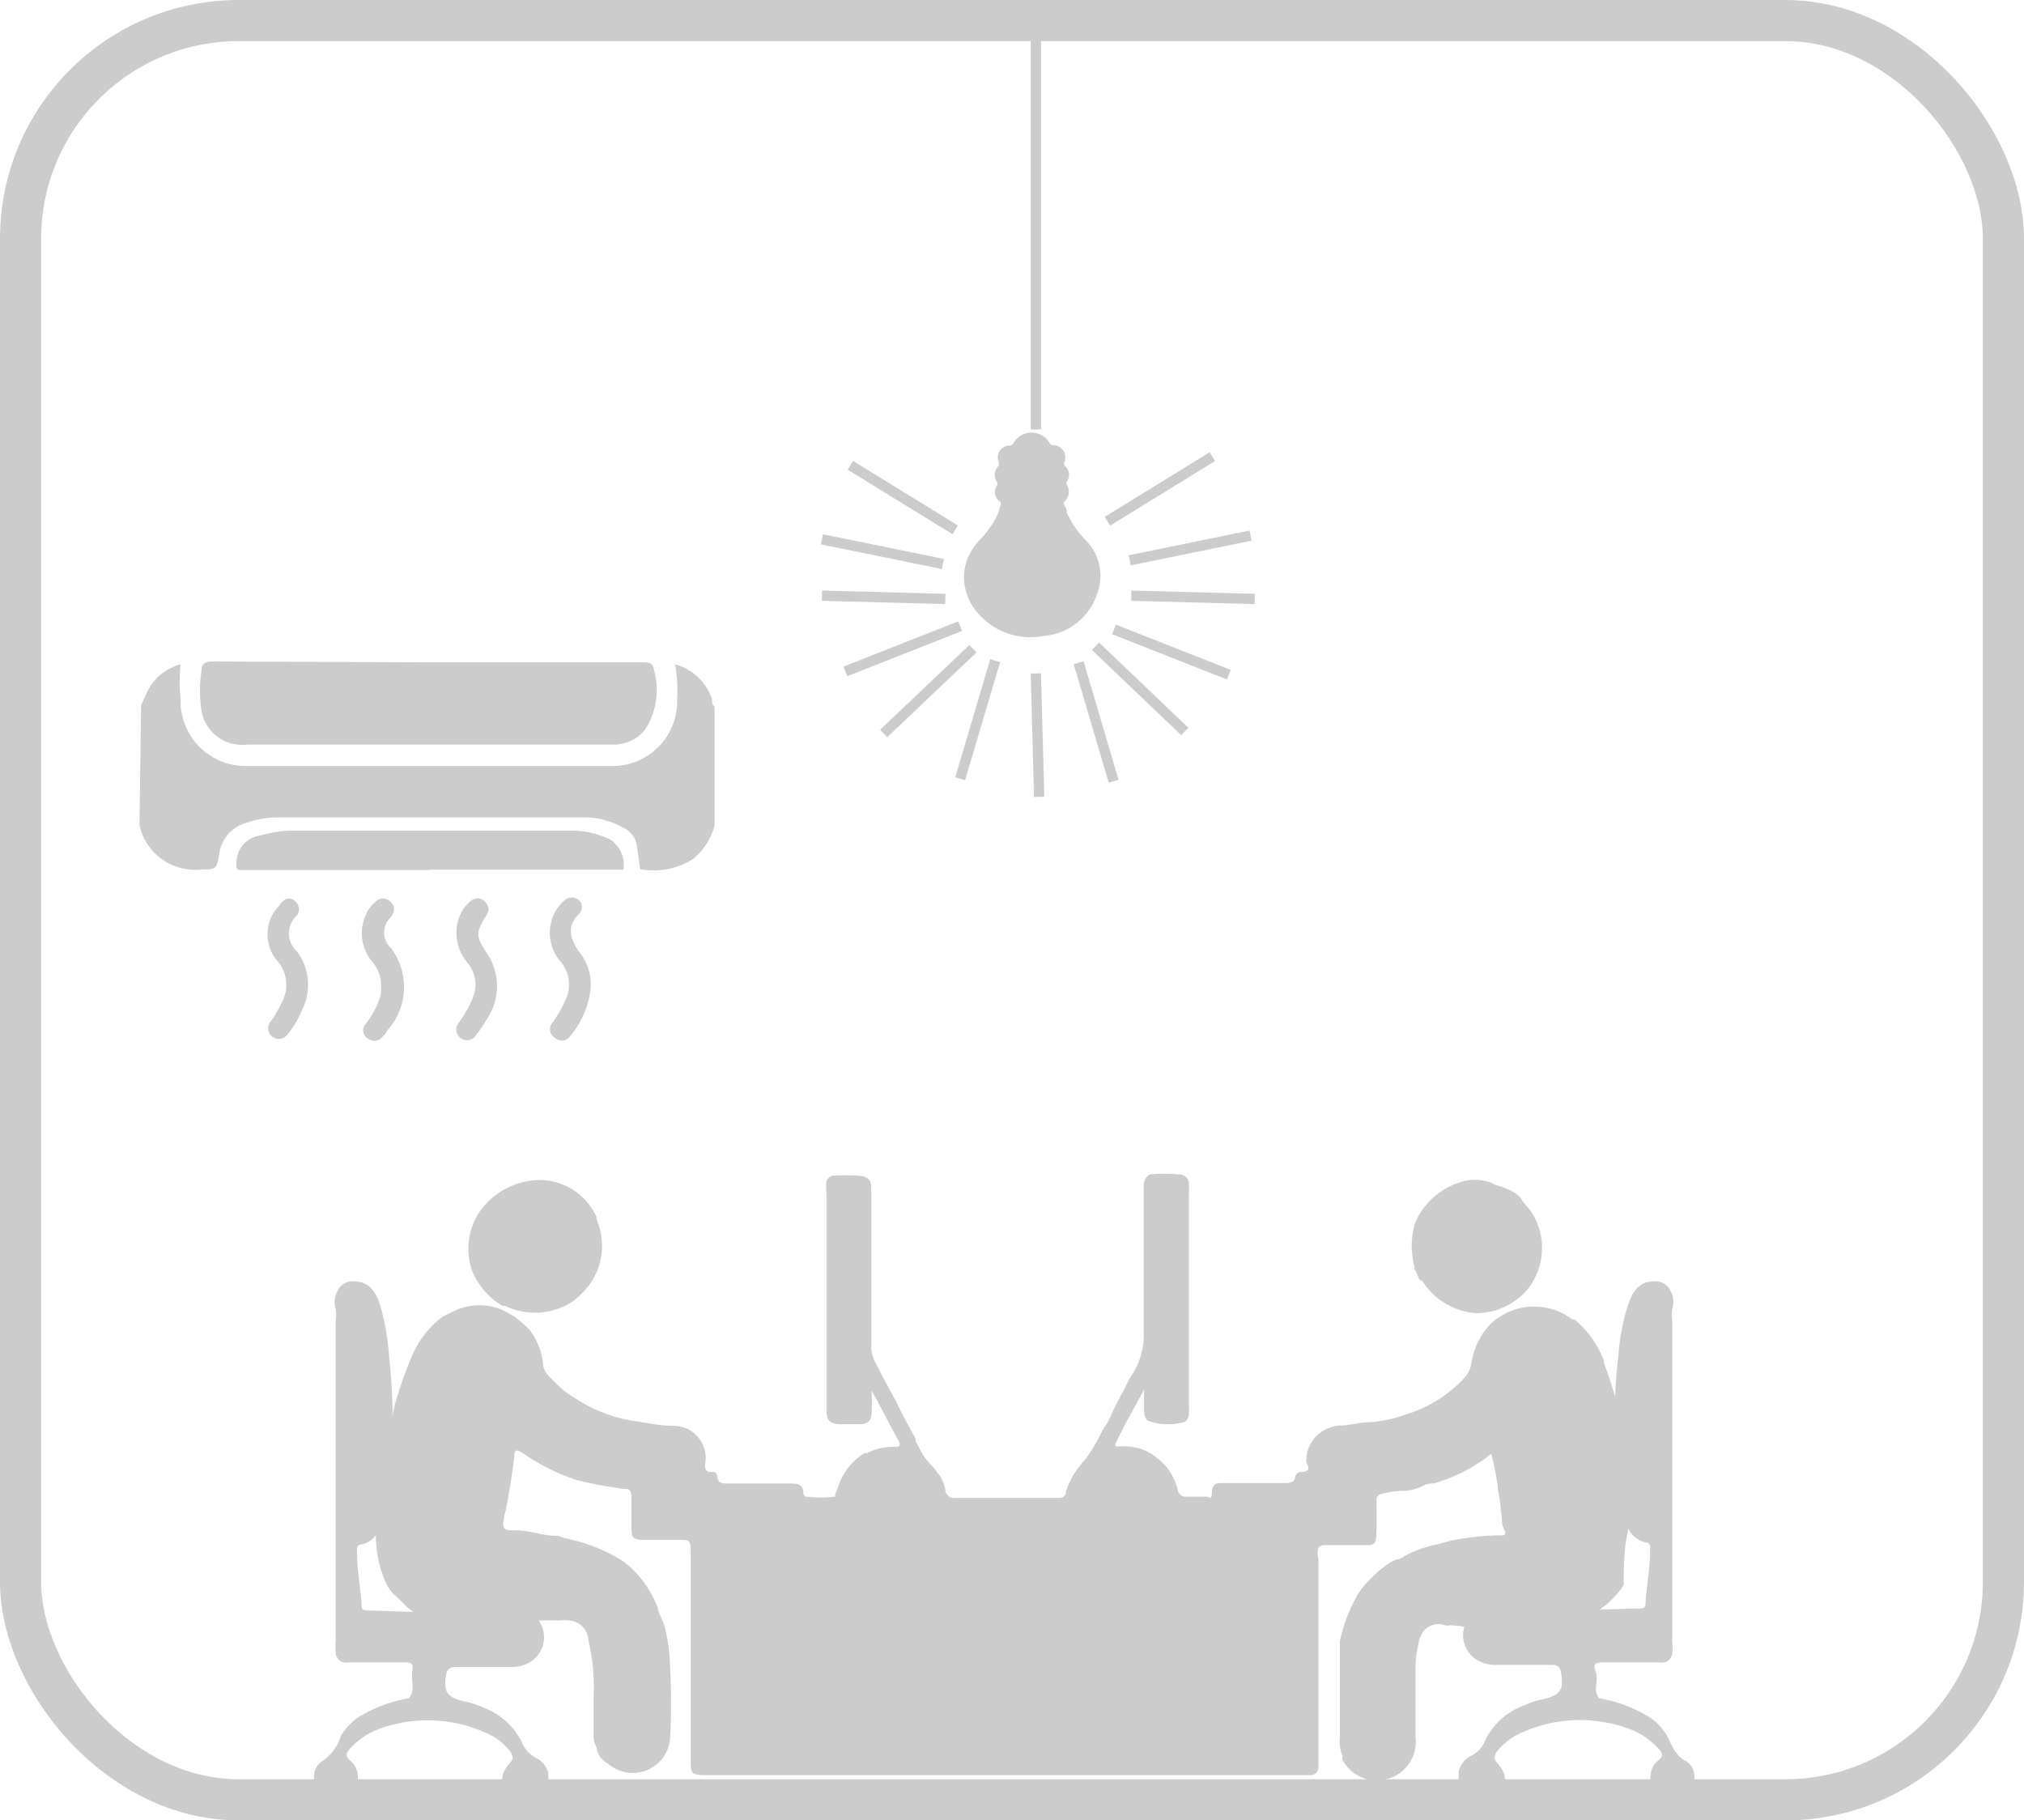 <svg xmlns="http://www.w3.org/2000/svg" viewBox="0 0 49.2 44.25"><defs><style>.cls-1{fill:#ccc;}.cls-2,.cls-3{fill:none;stroke:#ccc;stroke-miterlimit:10;}.cls-2{stroke-width:0.25px;}</style></defs><title>Recurso 12Mi unidad inactivo</title><g id="Capa_2" data-name="Capa 2"><g id="Capa_1-2" data-name="Capa 1"><path class="cls-1" d="M41,42.82c-.29-.15-.35-.39-.48-.63a1.38,1.38,0,0,0-.38-.42,3.46,3.46,0,0,0-1.27-.49c-.16-.2,0-.43-.08-.64s0-.23.21-.23c.45,0,.9,0,1.35,0a.25.25,0,0,0,.3-.24,1.41,1.41,0,0,0,0-.29V32.1a.88.88,0,0,1,0-.28.56.56,0,0,0-.06-.47.31.31,0,0,0-.09-.11.39.39,0,0,0-.31-.09c-.41,0-.55.35-.65.68a5.26,5.26,0,0,0-.2,1.12,12.22,12.22,0,0,0,.18,4,.63.63,0,0,0,.47.54c.13,0,.13.11.12.21,0,.42-.08.83-.11,1.24,0,.11,0,.16-.16.16-.47,0-3.62.14-4.13.14,0,.1-.06.17-.09.24a.7.7,0,0,0,.3.88.88.88,0,0,0,.45.11h1.3c.12,0,.24,0,.27.16.08.43,0,.57-.41.67a2.43,2.43,0,0,0-.52.17,1.7,1.7,0,0,0-.91.84.68.68,0,0,1-.34.37.57.57,0,0,0-.3.38V43l0,.06s0,.08,0,.13v.06a.43.43,0,0,0,.06.22.59.59,0,0,0,.84.2c.29-.33.3-.52,0-.86-.07-.1,0-.14,0-.2a1.56,1.56,0,0,1,.6-.48A3.45,3.45,0,0,1,39.53,42a1.79,1.79,0,0,1,.76.48c.12.12.17.2,0,.33a.52.52,0,0,0,0,.77.56.56,0,0,0,.75,0C41.23,43.36,41.26,43,41,42.82Z"/><path class="cls-1" d="M38.6,39.38l.09,0H38.5Z"/><path class="cls-1" d="M39.26,34a.14.14,0,0,0,0-.06q-.12-.4-.27-.81s0,0,0-.05a2.41,2.41,0,0,0-.71-1,.1.1,0,0,0-.05,0,1.54,1.54,0,0,0-1.56-.19,2.06,2.06,0,0,0-.37.23,1.72,1.72,0,0,0-.53,1,.68.68,0,0,1-.18.38,3.19,3.19,0,0,1-1.44.89,3,3,0,0,1-.84.18c-.24,0-.46.07-.69.08a.87.87,0,0,0-.86.73.13.13,0,0,0,0,.06.21.21,0,0,0,0,.12c.08.14.06.21-.11.22a.17.17,0,0,0-.17.12c0,.14-.14.15-.25.15H29.74c-.15,0-.27,0-.28.22s-.06.11-.13.11h-.48a.19.19,0,0,1-.22-.16,1.52,1.52,0,0,0-.28-.57l0,0a2.11,2.11,0,0,0-.36-.31,1.28,1.28,0,0,0-.76-.18c-.14,0-.15,0-.08-.14l.19-.38.47-.86c0,.17,0,.3,0,.43s0,.23.08.32a1.42,1.42,0,0,0,.84.05c.1,0,.15-.09.17-.19a1.69,1.69,0,0,0,0-.23V29a1.48,1.48,0,0,0,0-.21.23.23,0,0,0-.25-.24,3.28,3.28,0,0,0-.7,0c-.16.09-.15.24-.15.38,0,1.13,0,2.25,0,3.38a1.81,1.81,0,0,1-.27,1.09,1.74,1.74,0,0,0-.18.33c-.11.2-.22.41-.32.62a1.94,1.94,0,0,1-.22.4,4.82,4.82,0,0,1-.43.73,2,2,0,0,0-.47.78c0,.12-.09.16-.2.15H23.24a.21.21,0,0,1-.26-.19.93.93,0,0,0-.13-.34l-.15-.2a2.26,2.26,0,0,1-.25-.29c-.07-.12-.13-.24-.19-.36l0-.05c-.16-.3-.33-.59-.47-.9l0,0c-.17-.31-.34-.62-.5-.94a.8.8,0,0,1-.11-.37c0-.65,0-1.29,0-1.94s0-1.29,0-1.93c0-.23-.08-.3-.31-.32a4.56,4.56,0,0,0-.64,0,.23.23,0,0,0-.14.13,1.61,1.61,0,0,0,0,.31v3.77c0,.49,0,1,0,1.48,0,.26.08.34.34.35h.46c.21,0,.29-.08.3-.3s0-.31,0-.51c.24.42.43.81.64,1.19.07.12.06.18-.09.17a1.36,1.36,0,0,0-.66.15l-.06,0a1.48,1.48,0,0,0-.54.57c-.08.14-.11.29-.18.44l0,.05a2.51,2.51,0,0,1-.67,0,.08.08,0,0,1-.1-.08c0-.24-.18-.24-.35-.24H17.67c-.11,0-.21,0-.23-.15s-.09-.13-.18-.13-.14-.08-.12-.19a.78.78,0,0,0-.76-.93c-.37,0-.73-.09-1.1-.14A3.61,3.61,0,0,1,14,34l0,0a2.19,2.19,0,0,1-.48-.37c-.14-.14-.3-.26-.32-.47a1.6,1.6,0,0,0-.35-.86A4,4,0,0,0,12.5,32l-.25-.14a1.41,1.41,0,0,0-1.19,0l-.29.14A2.3,2.3,0,0,0,10,33a8.79,8.79,0,0,0-.42,1.22c-.08.34-.14.69-.21,1-.08.53-.14,1.07-.19,1.6a2.88,2.88,0,0,0,.18,1.61,1,1,0,0,0,.23.34c.11.09.21.2.31.3a1.38,1.38,0,0,0,.42.25l.22.07h-.06l.15,0,.17.07.07,0h0l.19,0h.07l.35,0c.45,0,.9,0,1.35,0a.66.66,0,0,1,.3-.07h.28l.18,0h.06a.23.23,0,0,1,.12,0,.5.5,0,0,1,.53.47,4.9,4.9,0,0,1,.13,1.37c0,.32,0,.63,0,.94a.53.53,0,0,0,.07.3h0v0a.51.51,0,0,0,.28.4.91.91,0,0,0,1.51-.63,15.93,15.93,0,0,0,0-1.69,4.56,4.56,0,0,0-.13-1,2.34,2.34,0,0,0-.09-.24.58.58,0,0,1-.08-.22,2.53,2.53,0,0,0-.83-1.13,4.1,4.1,0,0,0-.87-.42c-.24-.09-.49-.12-.74-.21h-.06c-.31,0-.61-.13-.93-.13s-.38,0-.29-.39.17-.91.23-1.38c0-.2.05-.21.22-.1a5,5,0,0,0,1.31.65,10.34,10.34,0,0,0,1.11.21h.07c.13,0,.14.12.14.22s0,.47,0,.7,0,.33.32.32h.78c.33,0,.34,0,.34.33v5c0,.35,0,.39.39.39H31.85a.19.19,0,0,0,.2-.19V37.9a.46.46,0,0,1,0-.28c.06-.07.15-.06.23-.06h.84c.31,0,.33,0,.34-.35s0-.42,0-.63,0-.18.07-.25a2,2,0,0,1,.6-.09,1.23,1.23,0,0,0,.42-.1.52.52,0,0,1,.3-.08,4,4,0,0,0,1.4-.72,6.8,6.8,0,0,1,.16.81s0,0,0,.06a3.5,3.5,0,0,1,.07.45.64.64,0,0,0,0,.07c.05.14,0,.29.08.44s0,.16-.11.15a6.66,6.66,0,0,0-1.18.13l-.33.09a2.76,2.76,0,0,0-.79.28.4.4,0,0,1-.21.09l-.13.06a3,3,0,0,0-.77.73,3.85,3.85,0,0,0-.47,1.2c0,.18,0,.35,0,.53,0,.6,0,1.19,0,1.79a1,1,0,0,0,.06.46l0,.09a.94.94,0,0,0,1.1.47.93.93,0,0,0,.68-1c0-.58,0-1.17,0-1.76a2.24,2.24,0,0,1,.07-.51.62.62,0,0,1,.16-.36.47.47,0,0,1,.52-.09.59.59,0,0,1,.23,0,.68.68,0,0,1,.29.06.72.72,0,0,1,.29-.06.47.47,0,0,1,.17,0,.69.69,0,0,1,.36-.11.75.75,0,0,1,.34.09.74.74,0,0,1,.41-.13.76.76,0,0,1,.21,0,.64.64,0,0,1,.2,0H38a.73.73,0,0,1,.33-.08l.16,0,.16-.06a1.15,1.15,0,0,0,.23-.1,2.24,2.24,0,0,0,.59-.6c0-.4,0-.8.08-1.2s.08-.74.13-1.11A17.69,17.69,0,0,0,39.26,34Z"/><path class="cls-1" d="M11.63,29.5a1.78,1.78,0,0,1,1-.74,1.53,1.53,0,0,1,1.74.59,1.71,1.71,0,0,1,.13.23l0,.06a1.61,1.61,0,0,1-.18,1.6,2.4,2.4,0,0,1-.39.39,1.67,1.67,0,0,1-1.66.11l-.06,0a1.76,1.76,0,0,1-.63-.64,1.24,1.24,0,0,1-.1-.2A1.62,1.62,0,0,1,11.63,29.5Z"/><path class="cls-1" d="M34.39,30.82a2,2,0,0,1,0-1.07,1.75,1.75,0,0,1,1.07-1,1.13,1.13,0,0,1,.79,0,.79.79,0,0,0,.27.1c.19.09.4.15.5.36l.2.24a1.61,1.61,0,0,1-.13,1.94,1.65,1.65,0,0,1-1.2.53h0a1.68,1.68,0,0,1-1.32-.79c-.1,0-.1-.15-.15-.22S34.37,30.83,34.39,30.82Z"/><path class="cls-1" d="M7.82,42.82a1.16,1.16,0,0,0,.47-.63,1.53,1.53,0,0,1,.38-.42,3.46,3.46,0,0,1,1.27-.49c.16-.2.05-.43.08-.64s0-.23-.21-.23c-.45,0-.9,0-1.35,0a.25.25,0,0,1-.3-.24,1.41,1.41,0,0,1,0-.29V32.1a.88.88,0,0,0,0-.28.56.56,0,0,1,.06-.47.31.31,0,0,1,.09-.11.39.39,0,0,1,.31-.09c.41,0,.56.35.65.68A6,6,0,0,1,9.46,33a12.5,12.5,0,0,1-.19,4,.63.63,0,0,1-.47.54c-.13,0-.13.11-.12.21,0,.42.08.83.11,1.24,0,.11,0,.16.16.16.47,0,3.63.14,4.13.14,0,.1.06.17.09.24a.7.7,0,0,1-.3.88.86.86,0,0,1-.45.11H11.13c-.13,0-.24,0-.28.16-.08.43,0,.57.41.67a2.43,2.43,0,0,1,.52.17,1.7,1.7,0,0,1,.91.84.72.72,0,0,0,.34.37.57.57,0,0,1,.3.38V43a.21.21,0,0,0,0,.06.51.51,0,0,0,0,.13v.06a.43.43,0,0,1-.06.22.58.58,0,0,1-.84.2c-.28-.33-.3-.52,0-.86.08-.1,0-.14,0-.2a1.49,1.49,0,0,0-.6-.48A3.45,3.45,0,0,0,9.29,42a1.86,1.86,0,0,0-.76.48c-.11.12-.16.2,0,.33a.52.52,0,0,1,0,.77.56.56,0,0,1-.75,0C7.59,43.36,7.56,43,7.82,42.82Z"/><path class="cls-1" d="M23.64,14.73a1.68,1.68,0,0,0,1.72.73,1.49,1.49,0,0,0,1.3-1,1.23,1.23,0,0,0-.25-1.31,2.38,2.38,0,0,1-.48-.69c0-.05,0-.1-.05-.16a.12.12,0,0,1,0-.12.3.3,0,0,0,.06-.38.08.08,0,0,1,0-.1.29.29,0,0,0-.06-.38.09.09,0,0,1,0-.1.3.3,0,0,0-.27-.4c-.05,0-.07,0-.1-.06a.51.51,0,0,0-.87,0,.11.11,0,0,1-.1.07.29.29,0,0,0-.26.41s0,.06,0,.08a.31.31,0,0,0-.05.39.09.09,0,0,1,0,.1.28.28,0,0,0,.07.38c.06.06,0,.12,0,.17a1.37,1.37,0,0,1-.23.45,1.76,1.76,0,0,1-.24.3,1.46,1.46,0,0,0-.27.38,1.19,1.19,0,0,0-.1.79A1.36,1.36,0,0,0,23.64,14.73Z"/><path class="cls-1" d="M26.29,13.79a.77.77,0,0,0-.2-.35,2.73,2.73,0,0,1-.48-.65,1.44,1.44,0,0,1-.13-.4c0-.07,0-.1-.1-.1h-.57s-.08,0-.09.06a1.88,1.88,0,0,1-.56,1A.9.9,0,0,0,24,14.44a1.07,1.07,0,0,0,.62.54,1.38,1.38,0,0,0,1.37-.18.79.79,0,0,0,.35-.49A.92.92,0,0,0,26.29,13.79Z"/><path class="cls-1" d="M26.29,13.79a1.51,1.51,0,0,1,0,.52A.67.67,0,0,0,26.29,13.79Z"/><path class="cls-1" d="M25.16,14.56a.81.81,0,0,0,.56-.25.4.4,0,0,0,.09-.25c0-.06,0-.1-.08-.11s-.1,0-.11.09-.19.25-.35.3h-.13c-.07,0-.15,0-.14.12S25.08,14.56,25.16,14.56Z"/><line class="cls-2" x1="23.22" y1="12.88" x2="20.67" y2="11.31"/><line class="cls-2" x1="26.92" y1="12.67" x2="29.47" y2="11.1"/><line class="cls-2" x1="22.92" y1="13.71" x2="19.98" y2="13.11"/><line class="cls-2" x1="30.4" y1="13.02" x2="27.46" y2="13.62"/><line class="cls-2" x1="22.98" y1="14.56" x2="19.98" y2="14.48"/><line class="cls-2" x1="23.65" y1="15.77" x2="21.48" y2="17.83"/><line class="cls-2" x1="23.34" y1="15.22" x2="20.55" y2="16.32"/><line class="cls-2" x1="24.19" y1="16.06" x2="23.34" y2="18.93"/><line class="cls-2" x1="26.63" y1="15.71" x2="28.8" y2="17.78"/><line class="cls-2" x1="27.08" y1="15.3" x2="29.87" y2="16.4"/><line class="cls-2" x1="26.22" y1="16.11" x2="27.07" y2="18.99"/><line class="cls-2" x1="25.18" y1="16.37" x2="25.26" y2="19.37"/><line class="cls-2" x1="30.5" y1="14.56" x2="27.5" y2="14.48"/><line class="cls-2" x1="25.18" y1="10.44" x2="25.18" y2="0.5"/><path class="cls-1" d="M3.43,17.14c.07-.14.12-.28.2-.42a1.25,1.25,0,0,1,.76-.57,4,4,0,0,0,0,.84A1.58,1.58,0,0,0,6,18.62h8.9A1.57,1.57,0,0,0,16.46,17a3.53,3.53,0,0,0-.05-.85,1.3,1.3,0,0,1,.9.85c0,.06,0,.14.06.18v2.89a1.6,1.6,0,0,1-.52.81,1.81,1.81,0,0,1-1.22.26c-.07,0-.07,0-.08-.09l-.06-.43a.59.59,0,0,0-.36-.51,1.89,1.89,0,0,0-.92-.24q-3.72,0-7.44,0A2.3,2.3,0,0,0,6,20a.9.9,0,0,0-.67.75c-.06.39-.08.38-.46.39a1.39,1.39,0,0,1-1.48-1.08Z"/><path class="cls-1" d="M10.43,21.15H5.93c-.18,0-.2,0-.18-.22a.66.66,0,0,1,.58-.62,3,3,0,0,1,.73-.12h6.76a2.22,2.22,0,0,1,1,.21.74.74,0,0,1,.34.69c0,.05,0,.05-.08.05H10.43Z"/><path class="cls-1" d="M14.36,24a2.15,2.15,0,0,1-.53,1.22.24.24,0,0,1-.35,0,.24.24,0,0,1-.06-.35,2.92,2.92,0,0,0,.33-.57.86.86,0,0,0-.12-.92,1.07,1.07,0,0,1-.07-1.32,1.45,1.45,0,0,1,.17-.18.26.26,0,0,1,.34,0,.23.23,0,0,1,0,.34c-.31.31-.2.61,0,.91A1.24,1.24,0,0,1,14.36,24Z"/><path class="cls-1" d="M9.26,23.88a.86.86,0,0,0-.21-.5,1.08,1.08,0,0,1-.13-1.2.79.79,0,0,1,.2-.25.25.25,0,0,1,.38,0c.12.12.09.24,0,.37a.5.5,0,0,0,0,.74,1.57,1.57,0,0,1-.08,2,.48.48,0,0,1-.12.16.25.25,0,0,1-.35.05.23.23,0,0,1-.06-.36,2.22,2.22,0,0,0,.36-.68A1.54,1.54,0,0,0,9.26,23.88Z"/><path class="cls-1" d="M7,21.84a.25.25,0,0,1,.22.12.24.24,0,0,1,0,.29.59.59,0,0,0,0,.88,1.34,1.34,0,0,1,.13,1.4,2.25,2.25,0,0,1-.39.65.26.26,0,0,1-.41-.31,3,3,0,0,0,.32-.54.89.89,0,0,0-.11-.95A1,1,0,0,1,6.8,22,.33.33,0,0,1,7,21.84Z"/><path class="cls-1" d="M11.61,21.84a.25.25,0,0,1,.22.13.24.24,0,0,1,0,.27c-.27.43-.27.51,0,.92a1.43,1.43,0,0,1,0,1.62,3,3,0,0,1-.25.37.26.26,0,1,1-.42-.3,2.8,2.8,0,0,0,.34-.61.83.83,0,0,0-.13-.83,1.12,1.12,0,0,1-.22-1.08.92.92,0,0,1,.27-.41A.28.28,0,0,1,11.61,21.84Z"/><path class="cls-1" d="M10.41,16.1h5.24c.16,0,.24.05.25.2a1.79,1.79,0,0,1-.22,1.44,1,1,0,0,1-.71.36H6a1,1,0,0,1-1.1-.81,3.29,3.29,0,0,1,0-1c0-.15.09-.21.26-.21Z"/><path class="cls-1" d="M10.32,16.81H5.56a1.21,1.21,0,0,1-.19,0,.12.12,0,0,1-.1-.11c0-.08,0-.13.11-.14h9.89a.12.12,0,0,1,.12.12.12.12,0,0,1-.12.13,1,1,0,0,1-.17,0Z"/><path class="cls-1" d="M10.32,17.38H15.1c.11,0,.28-.06.28.12s-.17.13-.28.13c-3.19,0-6.38,0-9.56,0a1,1,0,0,1-.17,0,.14.14,0,0,1-.1-.14.12.12,0,0,1,.11-.11h.18"/><rect class="cls-3" x="0.5" y="0.5" width="48.2" height="43.25" rx="5.3" ry="5.3"/></g></g></svg>